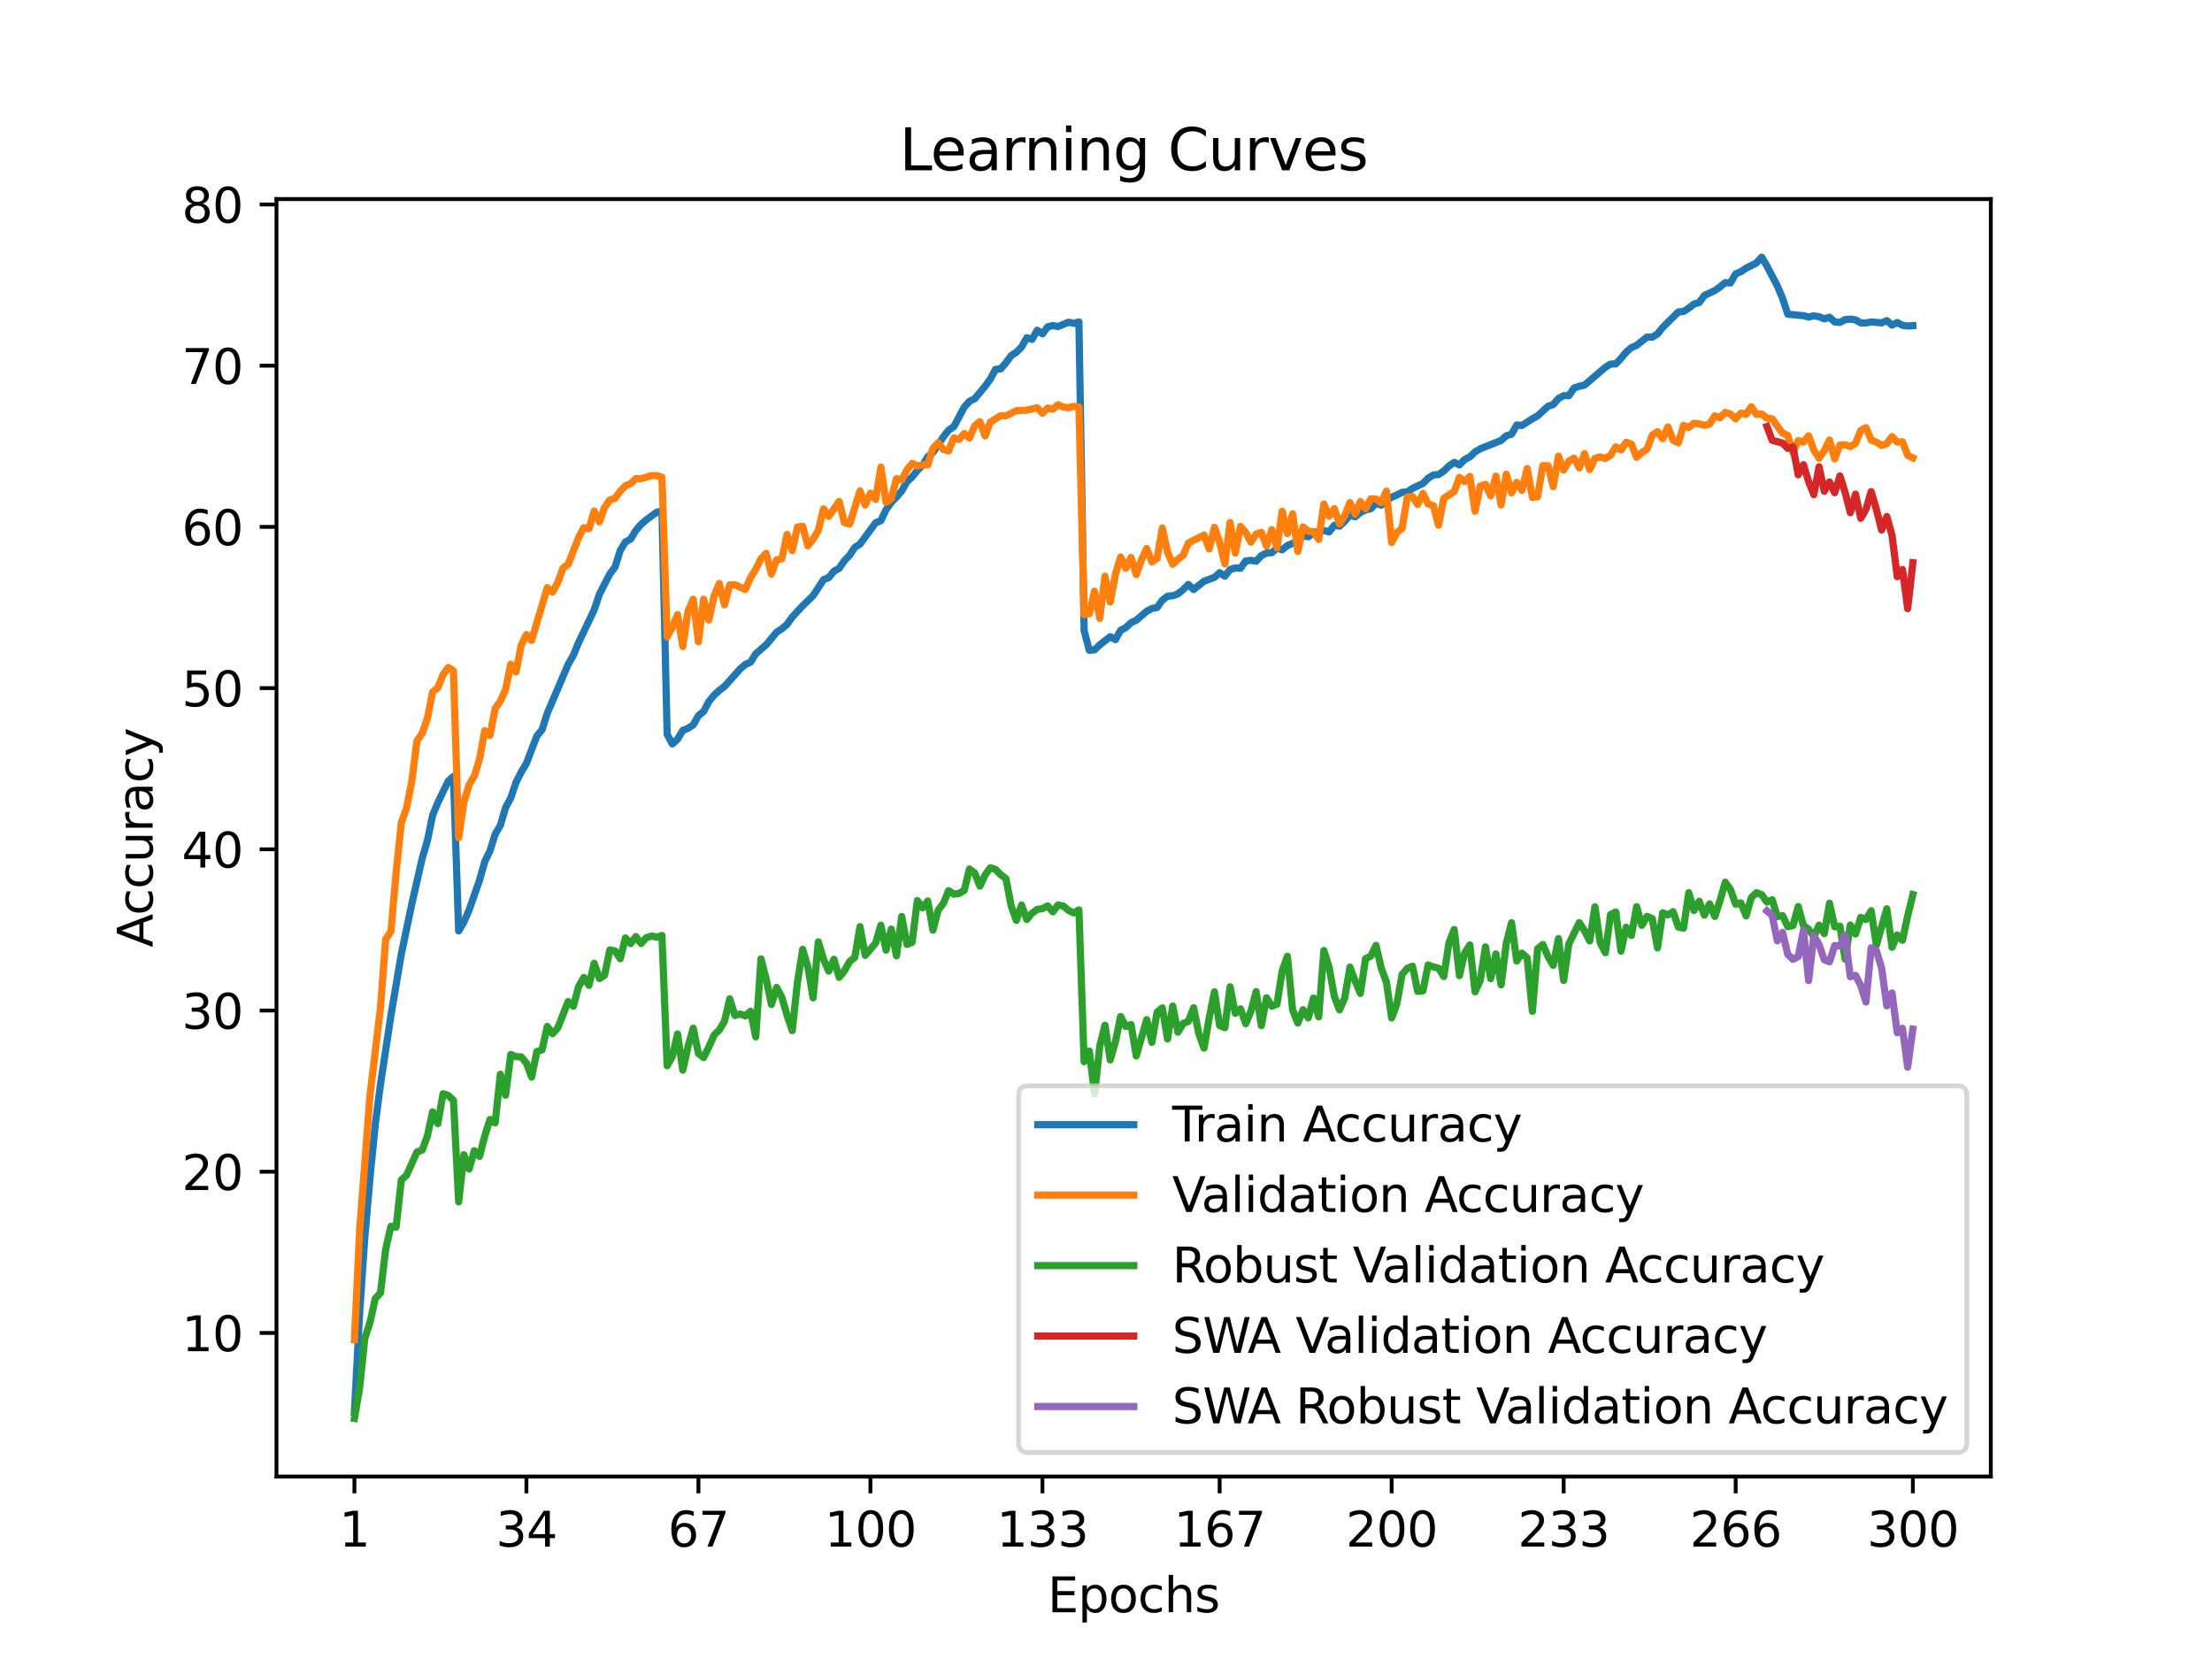<?xml version="1.0" encoding="utf-8" standalone="no"?>
<!DOCTYPE svg PUBLIC "-//W3C//DTD SVG 1.1//EN"
  "http://www.w3.org/Graphics/SVG/1.1/DTD/svg11.dtd">
<svg xmlns:xlink="http://www.w3.org/1999/xlink" width="460.8pt" height="345.6pt" viewBox="0 0 460.8 345.6" xmlns="http://www.w3.org/2000/svg" version="1.1">
 <defs>
  <style type="text/css">*{stroke-linejoin: round; stroke-linecap: butt}</style>
 </defs>
 <g id="figure_1">
  <g id="patch_1">
   <path d="M 0 345.6 
L 460.8 345.6 
L 460.8 0 
L 0 0 
z
" style="fill: #ffffff"/>
  </g>
  <g id="axes_1">
   <g id="patch_2">
    <path d="M 57.6 307.584 
L 414.72 307.584 
L 414.72 41.472 
L 57.6 41.472 
z
" style="fill: #ffffff"/>
   </g>
   <g id="matplotlib.axis_1">
    <g id="xtick_1">
     <g id="line2d_1">
      <defs>
       <path id="mabf340ea96" d="M 0 0 
L 0 3.5 
" style="stroke: #000000; stroke-width: 0.8"/>
      </defs>
      <g>
       <use xlink:href="#mabf340ea96" x="73.833" y="307.584" style="stroke: #000000; stroke-width: 0.8"/>
      </g>
     </g>
     <g id="text_1">
      <!-- 1 -->
      <g transform="translate(70.651 322.182) scale(0.1 -0.1)">
       <defs>
        <path id="DejaVuSans-31" d="M 794 531 
L 1825 531 
L 1825 4091 
L 703 3866 
L 703 4441 
L 1819 4666 
L 2450 4666 
L 2450 531 
L 3481 531 
L 3481 0 
L 794 0 
L 794 531 
z
" transform="scale(0.016)"/>
       </defs>
       <use xlink:href="#DejaVuSans-31"/>
      </g>
     </g>
    </g>
    <g id="xtick_2">
     <g id="line2d_2">
      <g>
       <use xlink:href="#mabf340ea96" x="109.664" y="307.584" style="stroke: #000000; stroke-width: 0.8"/>
      </g>
     </g>
     <g id="text_2">
      <!-- 34 -->
      <g transform="translate(103.302 322.182) scale(0.1 -0.1)">
       <defs>
        <path id="DejaVuSans-33" d="M 2597 2516 
Q 3050 2419 3304 2112 
Q 3559 1806 3559 1356 
Q 3559 666 3084 287 
Q 2609 -91 1734 -91 
Q 1441 -91 1130 -33 
Q 819 25 488 141 
L 488 750 
Q 750 597 1062 519 
Q 1375 441 1716 441 
Q 2309 441 2620 675 
Q 2931 909 2931 1356 
Q 2931 1769 2642 2001 
Q 2353 2234 1838 2234 
L 1294 2234 
L 1294 2753 
L 1863 2753 
Q 2328 2753 2575 2939 
Q 2822 3125 2822 3475 
Q 2822 3834 2567 4026 
Q 2313 4219 1838 4219 
Q 1578 4219 1281 4162 
Q 984 4106 628 3988 
L 628 4550 
Q 988 4650 1302 4700 
Q 1616 4750 1894 4750 
Q 2613 4750 3031 4423 
Q 3450 4097 3450 3541 
Q 3450 3153 3228 2886 
Q 3006 2619 2597 2516 
z
" transform="scale(0.016)"/>
        <path id="DejaVuSans-34" d="M 2419 4116 
L 825 1625 
L 2419 1625 
L 2419 4116 
z
M 2253 4666 
L 3047 4666 
L 3047 1625 
L 3713 1625 
L 3713 1100 
L 3047 1100 
L 3047 0 
L 2419 0 
L 2419 1100 
L 313 1100 
L 313 1709 
L 2253 4666 
z
" transform="scale(0.016)"/>
       </defs>
       <use xlink:href="#DejaVuSans-33"/>
       <use xlink:href="#DejaVuSans-34" x="63.623"/>
      </g>
     </g>
    </g>
    <g id="xtick_3">
     <g id="line2d_3">
      <g>
       <use xlink:href="#mabf340ea96" x="145.496" y="307.584" style="stroke: #000000; stroke-width: 0.8"/>
      </g>
     </g>
     <g id="text_3">
      <!-- 67 -->
      <g transform="translate(139.133 322.182) scale(0.1 -0.1)">
       <defs>
        <path id="DejaVuSans-36" d="M 2113 2584 
Q 1688 2584 1439 2293 
Q 1191 2003 1191 1497 
Q 1191 994 1439 701 
Q 1688 409 2113 409 
Q 2538 409 2786 701 
Q 3034 994 3034 1497 
Q 3034 2003 2786 2293 
Q 2538 2584 2113 2584 
z
M 3366 4563 
L 3366 3988 
Q 3128 4100 2886 4159 
Q 2644 4219 2406 4219 
Q 1781 4219 1451 3797 
Q 1122 3375 1075 2522 
Q 1259 2794 1537 2939 
Q 1816 3084 2150 3084 
Q 2853 3084 3261 2657 
Q 3669 2231 3669 1497 
Q 3669 778 3244 343 
Q 2819 -91 2113 -91 
Q 1303 -91 875 529 
Q 447 1150 447 2328 
Q 447 3434 972 4092 
Q 1497 4750 2381 4750 
Q 2619 4750 2861 4703 
Q 3103 4656 3366 4563 
z
" transform="scale(0.016)"/>
        <path id="DejaVuSans-37" d="M 525 4666 
L 3525 4666 
L 3525 4397 
L 1831 0 
L 1172 0 
L 2766 4134 
L 525 4134 
L 525 4666 
z
" transform="scale(0.016)"/>
       </defs>
       <use xlink:href="#DejaVuSans-36"/>
       <use xlink:href="#DejaVuSans-37" x="63.623"/>
      </g>
     </g>
    </g>
    <g id="xtick_4">
     <g id="line2d_4">
      <g>
       <use xlink:href="#mabf340ea96" x="181.327" y="307.584" style="stroke: #000000; stroke-width: 0.8"/>
      </g>
     </g>
     <g id="text_4">
      <!-- 100 -->
      <g transform="translate(171.783 322.182) scale(0.1 -0.1)">
       <defs>
        <path id="DejaVuSans-30" d="M 2034 4250 
Q 1547 4250 1301 3770 
Q 1056 3291 1056 2328 
Q 1056 1369 1301 889 
Q 1547 409 2034 409 
Q 2525 409 2770 889 
Q 3016 1369 3016 2328 
Q 3016 3291 2770 3770 
Q 2525 4250 2034 4250 
z
M 2034 4750 
Q 2819 4750 3233 4129 
Q 3647 3509 3647 2328 
Q 3647 1150 3233 529 
Q 2819 -91 2034 -91 
Q 1250 -91 836 529 
Q 422 1150 422 2328 
Q 422 3509 836 4129 
Q 1250 4750 2034 4750 
z
" transform="scale(0.016)"/>
       </defs>
       <use xlink:href="#DejaVuSans-31"/>
       <use xlink:href="#DejaVuSans-30" x="63.623"/>
       <use xlink:href="#DejaVuSans-30" x="127.246"/>
      </g>
     </g>
    </g>
    <g id="xtick_5">
     <g id="line2d_5">
      <g>
       <use xlink:href="#mabf340ea96" x="217.158" y="307.584" style="stroke: #000000; stroke-width: 0.8"/>
      </g>
     </g>
     <g id="text_5">
      <!-- 133 -->
      <g transform="translate(207.615 322.182) scale(0.1 -0.1)">
       <use xlink:href="#DejaVuSans-31"/>
       <use xlink:href="#DejaVuSans-33" x="63.623"/>
       <use xlink:href="#DejaVuSans-33" x="127.246"/>
      </g>
     </g>
    </g>
    <g id="xtick_6">
     <g id="line2d_6">
      <g>
       <use xlink:href="#mabf340ea96" x="254.076" y="307.584" style="stroke: #000000; stroke-width: 0.8"/>
      </g>
     </g>
     <g id="text_6">
      <!-- 167 -->
      <g transform="translate(244.532 322.182) scale(0.1 -0.1)">
       <use xlink:href="#DejaVuSans-31"/>
       <use xlink:href="#DejaVuSans-36" x="63.623"/>
       <use xlink:href="#DejaVuSans-37" x="127.246"/>
      </g>
     </g>
    </g>
    <g id="xtick_7">
     <g id="line2d_7">
      <g>
       <use xlink:href="#mabf340ea96" x="289.907" y="307.584" style="stroke: #000000; stroke-width: 0.8"/>
      </g>
     </g>
     <g id="text_7">
      <!-- 200 -->
      <g transform="translate(280.363 322.182) scale(0.1 -0.1)">
       <defs>
        <path id="DejaVuSans-32" d="M 1228 531 
L 3431 531 
L 3431 0 
L 469 0 
L 469 531 
Q 828 903 1448 1529 
Q 2069 2156 2228 2338 
Q 2531 2678 2651 2914 
Q 2772 3150 2772 3378 
Q 2772 3750 2511 3984 
Q 2250 4219 1831 4219 
Q 1534 4219 1204 4116 
Q 875 4013 500 3803 
L 500 4441 
Q 881 4594 1212 4672 
Q 1544 4750 1819 4750 
Q 2544 4750 2975 4387 
Q 3406 4025 3406 3419 
Q 3406 3131 3298 2873 
Q 3191 2616 2906 2266 
Q 2828 2175 2409 1742 
Q 1991 1309 1228 531 
z
" transform="scale(0.016)"/>
       </defs>
       <use xlink:href="#DejaVuSans-32"/>
       <use xlink:href="#DejaVuSans-30" x="63.623"/>
       <use xlink:href="#DejaVuSans-30" x="127.246"/>
      </g>
     </g>
    </g>
    <g id="xtick_8">
     <g id="line2d_8">
      <g>
       <use xlink:href="#mabf340ea96" x="325.739" y="307.584" style="stroke: #000000; stroke-width: 0.8"/>
      </g>
     </g>
     <g id="text_8">
      <!-- 233 -->
      <g transform="translate(316.195 322.182) scale(0.1 -0.1)">
       <use xlink:href="#DejaVuSans-32"/>
       <use xlink:href="#DejaVuSans-33" x="63.623"/>
       <use xlink:href="#DejaVuSans-33" x="127.246"/>
      </g>
     </g>
    </g>
    <g id="xtick_9">
     <g id="line2d_9">
      <g>
       <use xlink:href="#mabf340ea96" x="361.57" y="307.584" style="stroke: #000000; stroke-width: 0.8"/>
      </g>
     </g>
     <g id="text_9">
      <!-- 266 -->
      <g transform="translate(352.026 322.182) scale(0.1 -0.1)">
       <use xlink:href="#DejaVuSans-32"/>
       <use xlink:href="#DejaVuSans-36" x="63.623"/>
       <use xlink:href="#DejaVuSans-36" x="127.246"/>
      </g>
     </g>
    </g>
    <g id="xtick_10">
     <g id="line2d_10">
      <g>
       <use xlink:href="#mabf340ea96" x="398.487" y="307.584" style="stroke: #000000; stroke-width: 0.8"/>
      </g>
     </g>
     <g id="text_10">
      <!-- 300 -->
      <g transform="translate(388.944 322.182) scale(0.1 -0.1)">
       <use xlink:href="#DejaVuSans-33"/>
       <use xlink:href="#DejaVuSans-30" x="63.623"/>
       <use xlink:href="#DejaVuSans-30" x="127.246"/>
      </g>
     </g>
    </g>
    <g id="text_11">
     <!-- Epochs -->
     <g transform="translate(218.244 335.861) scale(0.1 -0.1)">
      <defs>
       <path id="DejaVuSans-45" d="M 628 4666 
L 3578 4666 
L 3578 4134 
L 1259 4134 
L 1259 2753 
L 3481 2753 
L 3481 2222 
L 1259 2222 
L 1259 531 
L 3634 531 
L 3634 0 
L 628 0 
L 628 4666 
z
" transform="scale(0.016)"/>
       <path id="DejaVuSans-70" d="M 1159 525 
L 1159 -1331 
L 581 -1331 
L 581 3500 
L 1159 3500 
L 1159 2969 
Q 1341 3281 1617 3432 
Q 1894 3584 2278 3584 
Q 2916 3584 3314 3078 
Q 3713 2572 3713 1747 
Q 3713 922 3314 415 
Q 2916 -91 2278 -91 
Q 1894 -91 1617 61 
Q 1341 213 1159 525 
z
M 3116 1747 
Q 3116 2381 2855 2742 
Q 2594 3103 2138 3103 
Q 1681 3103 1420 2742 
Q 1159 2381 1159 1747 
Q 1159 1113 1420 752 
Q 1681 391 2138 391 
Q 2594 391 2855 752 
Q 3116 1113 3116 1747 
z
" transform="scale(0.016)"/>
       <path id="DejaVuSans-6f" d="M 1959 3097 
Q 1497 3097 1228 2736 
Q 959 2375 959 1747 
Q 959 1119 1226 758 
Q 1494 397 1959 397 
Q 2419 397 2687 759 
Q 2956 1122 2956 1747 
Q 2956 2369 2687 2733 
Q 2419 3097 1959 3097 
z
M 1959 3584 
Q 2709 3584 3137 3096 
Q 3566 2609 3566 1747 
Q 3566 888 3137 398 
Q 2709 -91 1959 -91 
Q 1206 -91 779 398 
Q 353 888 353 1747 
Q 353 2609 779 3096 
Q 1206 3584 1959 3584 
z
" transform="scale(0.016)"/>
       <path id="DejaVuSans-63" d="M 3122 3366 
L 3122 2828 
Q 2878 2963 2633 3030 
Q 2388 3097 2138 3097 
Q 1578 3097 1268 2742 
Q 959 2388 959 1747 
Q 959 1106 1268 751 
Q 1578 397 2138 397 
Q 2388 397 2633 464 
Q 2878 531 3122 666 
L 3122 134 
Q 2881 22 2623 -34 
Q 2366 -91 2075 -91 
Q 1284 -91 818 406 
Q 353 903 353 1747 
Q 353 2603 823 3093 
Q 1294 3584 2113 3584 
Q 2378 3584 2631 3529 
Q 2884 3475 3122 3366 
z
" transform="scale(0.016)"/>
       <path id="DejaVuSans-68" d="M 3513 2113 
L 3513 0 
L 2938 0 
L 2938 2094 
Q 2938 2591 2744 2837 
Q 2550 3084 2163 3084 
Q 1697 3084 1428 2787 
Q 1159 2491 1159 1978 
L 1159 0 
L 581 0 
L 581 4863 
L 1159 4863 
L 1159 2956 
Q 1366 3272 1645 3428 
Q 1925 3584 2291 3584 
Q 2894 3584 3203 3211 
Q 3513 2838 3513 2113 
z
" transform="scale(0.016)"/>
       <path id="DejaVuSans-73" d="M 2834 3397 
L 2834 2853 
Q 2591 2978 2328 3040 
Q 2066 3103 1784 3103 
Q 1356 3103 1142 2972 
Q 928 2841 928 2578 
Q 928 2378 1081 2264 
Q 1234 2150 1697 2047 
L 1894 2003 
Q 2506 1872 2764 1633 
Q 3022 1394 3022 966 
Q 3022 478 2636 193 
Q 2250 -91 1575 -91 
Q 1294 -91 989 -36 
Q 684 19 347 128 
L 347 722 
Q 666 556 975 473 
Q 1284 391 1588 391 
Q 1994 391 2212 530 
Q 2431 669 2431 922 
Q 2431 1156 2273 1281 
Q 2116 1406 1581 1522 
L 1381 1569 
Q 847 1681 609 1914 
Q 372 2147 372 2553 
Q 372 3047 722 3315 
Q 1072 3584 1716 3584 
Q 2034 3584 2315 3537 
Q 2597 3491 2834 3397 
z
" transform="scale(0.016)"/>
      </defs>
      <use xlink:href="#DejaVuSans-45"/>
      <use xlink:href="#DejaVuSans-70" x="63.184"/>
      <use xlink:href="#DejaVuSans-6f" x="126.66"/>
      <use xlink:href="#DejaVuSans-63" x="187.842"/>
      <use xlink:href="#DejaVuSans-68" x="242.822"/>
      <use xlink:href="#DejaVuSans-73" x="306.201"/>
     </g>
    </g>
   </g>
   <g id="matplotlib.axis_2">
    <g id="ytick_1">
     <g id="line2d_11">
      <defs>
       <path id="m7a487dfc3d" d="M 0 0 
L -3.5 0 
" style="stroke: #000000; stroke-width: 0.8"/>
      </defs>
      <g>
       <use xlink:href="#m7a487dfc3d" x="57.6" y="277.678" style="stroke: #000000; stroke-width: 0.8"/>
      </g>
     </g>
     <g id="text_12">
      <!-- 10 -->
      <g transform="translate(37.875 281.477) scale(0.1 -0.1)">
       <use xlink:href="#DejaVuSans-31"/>
       <use xlink:href="#DejaVuSans-30" x="63.623"/>
      </g>
     </g>
    </g>
    <g id="ytick_2">
     <g id="line2d_12">
      <g>
       <use xlink:href="#m7a487dfc3d" x="57.6" y="244.095" style="stroke: #000000; stroke-width: 0.8"/>
      </g>
     </g>
     <g id="text_13">
      <!-- 20 -->
      <g transform="translate(37.875 247.894) scale(0.1 -0.1)">
       <use xlink:href="#DejaVuSans-32"/>
       <use xlink:href="#DejaVuSans-30" x="63.623"/>
      </g>
     </g>
    </g>
    <g id="ytick_3">
     <g id="line2d_13">
      <g>
       <use xlink:href="#m7a487dfc3d" x="57.6" y="210.512" style="stroke: #000000; stroke-width: 0.8"/>
      </g>
     </g>
     <g id="text_14">
      <!-- 30 -->
      <g transform="translate(37.875 214.311) scale(0.1 -0.1)">
       <use xlink:href="#DejaVuSans-33"/>
       <use xlink:href="#DejaVuSans-30" x="63.623"/>
      </g>
     </g>
    </g>
    <g id="ytick_4">
     <g id="line2d_14">
      <g>
       <use xlink:href="#m7a487dfc3d" x="57.6" y="176.929" style="stroke: #000000; stroke-width: 0.8"/>
      </g>
     </g>
     <g id="text_15">
      <!-- 40 -->
      <g transform="translate(37.875 180.728) scale(0.1 -0.1)">
       <use xlink:href="#DejaVuSans-34"/>
       <use xlink:href="#DejaVuSans-30" x="63.623"/>
      </g>
     </g>
    </g>
    <g id="ytick_5">
     <g id="line2d_15">
      <g>
       <use xlink:href="#m7a487dfc3d" x="57.6" y="143.345" style="stroke: #000000; stroke-width: 0.8"/>
      </g>
     </g>
     <g id="text_16">
      <!-- 50 -->
      <g transform="translate(37.875 147.145) scale(0.1 -0.1)">
       <defs>
        <path id="DejaVuSans-35" d="M 691 4666 
L 3169 4666 
L 3169 4134 
L 1269 4134 
L 1269 2991 
Q 1406 3038 1543 3061 
Q 1681 3084 1819 3084 
Q 2600 3084 3056 2656 
Q 3513 2228 3513 1497 
Q 3513 744 3044 326 
Q 2575 -91 1722 -91 
Q 1428 -91 1123 -41 
Q 819 9 494 109 
L 494 744 
Q 775 591 1075 516 
Q 1375 441 1709 441 
Q 2250 441 2565 725 
Q 2881 1009 2881 1497 
Q 2881 1984 2565 2268 
Q 2250 2553 1709 2553 
Q 1456 2553 1204 2497 
Q 953 2441 691 2322 
L 691 4666 
z
" transform="scale(0.016)"/>
       </defs>
       <use xlink:href="#DejaVuSans-35"/>
       <use xlink:href="#DejaVuSans-30" x="63.623"/>
      </g>
     </g>
    </g>
    <g id="ytick_6">
     <g id="line2d_16">
      <g>
       <use xlink:href="#m7a487dfc3d" x="57.6" y="109.762" style="stroke: #000000; stroke-width: 0.8"/>
      </g>
     </g>
     <g id="text_17">
      <!-- 60 -->
      <g transform="translate(37.875 113.562) scale(0.1 -0.1)">
       <use xlink:href="#DejaVuSans-36"/>
       <use xlink:href="#DejaVuSans-30" x="63.623"/>
      </g>
     </g>
    </g>
    <g id="ytick_7">
     <g id="line2d_17">
      <g>
       <use xlink:href="#m7a487dfc3d" x="57.6" y="76.179" style="stroke: #000000; stroke-width: 0.8"/>
      </g>
     </g>
     <g id="text_18">
      <!-- 70 -->
      <g transform="translate(37.875 79.979) scale(0.1 -0.1)">
       <use xlink:href="#DejaVuSans-37"/>
       <use xlink:href="#DejaVuSans-30" x="63.623"/>
      </g>
     </g>
    </g>
    <g id="ytick_8">
     <g id="line2d_18">
      <g>
       <use xlink:href="#m7a487dfc3d" x="57.6" y="42.596" style="stroke: #000000; stroke-width: 0.8"/>
      </g>
     </g>
     <g id="text_19">
      <!-- 80 -->
      <g transform="translate(37.875 46.396) scale(0.1 -0.1)">
       <defs>
        <path id="DejaVuSans-38" d="M 2034 2216 
Q 1584 2216 1326 1975 
Q 1069 1734 1069 1313 
Q 1069 891 1326 650 
Q 1584 409 2034 409 
Q 2484 409 2743 651 
Q 3003 894 3003 1313 
Q 3003 1734 2745 1975 
Q 2488 2216 2034 2216 
z
M 1403 2484 
Q 997 2584 770 2862 
Q 544 3141 544 3541 
Q 544 4100 942 4425 
Q 1341 4750 2034 4750 
Q 2731 4750 3128 4425 
Q 3525 4100 3525 3541 
Q 3525 3141 3298 2862 
Q 3072 2584 2669 2484 
Q 3125 2378 3379 2068 
Q 3634 1759 3634 1313 
Q 3634 634 3220 271 
Q 2806 -91 2034 -91 
Q 1263 -91 848 271 
Q 434 634 434 1313 
Q 434 1759 690 2068 
Q 947 2378 1403 2484 
z
M 1172 3481 
Q 1172 3119 1398 2916 
Q 1625 2713 2034 2713 
Q 2441 2713 2670 2916 
Q 2900 3119 2900 3481 
Q 2900 3844 2670 4047 
Q 2441 4250 2034 4250 
Q 1625 4250 1398 4047 
Q 1172 3844 1172 3481 
z
" transform="scale(0.016)"/>
       </defs>
       <use xlink:href="#DejaVuSans-38"/>
       <use xlink:href="#DejaVuSans-30" x="63.623"/>
      </g>
     </g>
    </g>
    <g id="text_20">
     <!-- Accuracy -->
     <g transform="translate(31.795 197.356) rotate(-90) scale(0.1 -0.1)">
      <defs>
       <path id="DejaVuSans-41" d="M 2188 4044 
L 1331 1722 
L 3047 1722 
L 2188 4044 
z
M 1831 4666 
L 2547 4666 
L 4325 0 
L 3669 0 
L 3244 1197 
L 1141 1197 
L 716 0 
L 50 0 
L 1831 4666 
z
" transform="scale(0.016)"/>
       <path id="DejaVuSans-75" d="M 544 1381 
L 544 3500 
L 1119 3500 
L 1119 1403 
Q 1119 906 1312 657 
Q 1506 409 1894 409 
Q 2359 409 2629 706 
Q 2900 1003 2900 1516 
L 2900 3500 
L 3475 3500 
L 3475 0 
L 2900 0 
L 2900 538 
Q 2691 219 2414 64 
Q 2138 -91 1772 -91 
Q 1169 -91 856 284 
Q 544 659 544 1381 
z
M 1991 3584 
L 1991 3584 
z
" transform="scale(0.016)"/>
       <path id="DejaVuSans-72" d="M 2631 2963 
Q 2534 3019 2420 3045 
Q 2306 3072 2169 3072 
Q 1681 3072 1420 2755 
Q 1159 2438 1159 1844 
L 1159 0 
L 581 0 
L 581 3500 
L 1159 3500 
L 1159 2956 
Q 1341 3275 1631 3429 
Q 1922 3584 2338 3584 
Q 2397 3584 2469 3576 
Q 2541 3569 2628 3553 
L 2631 2963 
z
" transform="scale(0.016)"/>
       <path id="DejaVuSans-61" d="M 2194 1759 
Q 1497 1759 1228 1600 
Q 959 1441 959 1056 
Q 959 750 1161 570 
Q 1363 391 1709 391 
Q 2188 391 2477 730 
Q 2766 1069 2766 1631 
L 2766 1759 
L 2194 1759 
z
M 3341 1997 
L 3341 0 
L 2766 0 
L 2766 531 
Q 2569 213 2275 61 
Q 1981 -91 1556 -91 
Q 1019 -91 701 211 
Q 384 513 384 1019 
Q 384 1609 779 1909 
Q 1175 2209 1959 2209 
L 2766 2209 
L 2766 2266 
Q 2766 2663 2505 2880 
Q 2244 3097 1772 3097 
Q 1472 3097 1187 3025 
Q 903 2953 641 2809 
L 641 3341 
Q 956 3463 1253 3523 
Q 1550 3584 1831 3584 
Q 2591 3584 2966 3190 
Q 3341 2797 3341 1997 
z
" transform="scale(0.016)"/>
       <path id="DejaVuSans-79" d="M 2059 -325 
Q 1816 -950 1584 -1140 
Q 1353 -1331 966 -1331 
L 506 -1331 
L 506 -850 
L 844 -850 
Q 1081 -850 1212 -737 
Q 1344 -625 1503 -206 
L 1606 56 
L 191 3500 
L 800 3500 
L 1894 763 
L 2988 3500 
L 3597 3500 
L 2059 -325 
z
" transform="scale(0.016)"/>
      </defs>
      <use xlink:href="#DejaVuSans-41"/>
      <use xlink:href="#DejaVuSans-63" x="66.658"/>
      <use xlink:href="#DejaVuSans-63" x="121.639"/>
      <use xlink:href="#DejaVuSans-75" x="176.619"/>
      <use xlink:href="#DejaVuSans-72" x="239.998"/>
      <use xlink:href="#DejaVuSans-61" x="281.111"/>
      <use xlink:href="#DejaVuSans-63" x="342.391"/>
      <use xlink:href="#DejaVuSans-79" x="397.371"/>
     </g>
    </g>
   </g>
   <g id="line2d_19">
    <path d="M 73.833 294.207 
L 74.919 273.503 
L 76.004 257.662 
L 77.09 245.189 
L 78.176 234.228 
L 79.262 225.872 
L 81.433 211.569 
L 83.605 198.734 
L 85.777 188.353 
L 87.948 178.826 
L 89.034 175.108 
L 90.12 169.853 
L 91.206 167.213 
L 93.377 162.709 
L 94.463 161.749 
L 95.549 193.932 
L 96.635 192.074 
L 97.72 189.586 
L 99.892 183.37 
L 100.978 179.508 
L 102.064 177.268 
L 103.149 173.795 
L 104.235 171.931 
L 105.321 168.231 
L 106.407 166.219 
L 107.493 162.988 
L 108.578 160.836 
L 109.664 159.009 
L 111.836 153.323 
L 112.922 152.007 
L 114.007 148.581 
L 118.351 138.419 
L 119.436 136.498 
L 120.522 133.882 
L 123.78 127.048 
L 124.865 123.793 
L 127.037 119.562 
L 128.123 118.128 
L 129.209 114.662 
L 130.294 112.886 
L 131.38 112.295 
L 132.466 110.485 
L 133.552 109.235 
L 134.638 108.288 
L 136.809 106.703 
L 137.895 106.455 
L 138.981 152.987 
L 140.067 154.975 
L 141.152 153.991 
L 142.238 152.154 
L 143.324 151.718 
L 144.41 151.012 
L 145.496 149.081 
L 146.581 148.202 
L 147.667 146.15 
L 148.753 144.816 
L 149.839 143.829 
L 150.925 143.006 
L 154.182 139.352 
L 155.268 138.419 
L 156.354 137.939 
L 157.439 136.196 
L 159.611 134.325 
L 161.783 131.696 
L 162.868 130.997 
L 163.954 130.077 
L 165.04 128.535 
L 167.212 126.198 
L 169.383 124.096 
L 171.555 120.758 
L 172.641 120.331 
L 173.726 118.991 
L 174.812 118.393 
L 175.898 116.805 
L 176.984 115.67 
L 178.07 114.021 
L 179.155 113.339 
L 182.413 108.913 
L 183.499 108.459 
L 184.584 106.179 
L 185.67 104.651 
L 186.756 103.546 
L 187.842 102.273 
L 188.928 100.353 
L 190.013 99.345 
L 191.099 98.018 
L 192.185 96.9 
L 193.271 95.14 
L 194.357 94.25 
L 196.528 90.979 
L 197.614 89.619 
L 198.7 88.881 
L 200.871 84.817 
L 201.957 83.598 
L 203.043 83.064 
L 205.215 80.465 
L 206.3 78.974 
L 207.386 76.952 
L 208.472 76.834 
L 209.558 75.578 
L 210.644 74.087 
L 211.729 73.369 
L 212.815 72.287 
L 213.901 70.353 
L 214.987 70.705 
L 216.073 68.798 
L 217.158 69.547 
L 218.244 68.099 
L 219.33 67.814 
L 220.416 68.032 
L 222.587 67.125 
L 223.673 67.361 
L 224.759 67.065 
L 225.845 131.43 
L 226.931 135.477 
L 228.016 135.37 
L 229.102 134.335 
L 231.274 132.649 
L 232.36 133.25 
L 233.445 131.316 
L 234.531 130.735 
L 235.617 129.728 
L 236.703 129.214 
L 238.875 127.336 
L 239.96 126.766 
L 241.046 126.554 
L 242.132 125.046 
L 243.218 124.207 
L 244.304 124.102 
L 245.389 123.713 
L 246.475 122.833 
L 247.561 121.762 
L 248.647 122.806 
L 250.818 121.08 
L 252.99 120.277 
L 254.076 119.313 
L 255.162 120.019 
L 256.247 118.645 
L 257.333 118.306 
L 258.419 118.383 
L 259.505 116.855 
L 260.591 116.734 
L 261.676 116.916 
L 262.762 115.744 
L 263.848 115.196 
L 264.934 115.142 
L 266.02 114.199 
L 267.105 114.528 
L 268.191 113.651 
L 269.277 113.191 
L 270.363 112.997 
L 271.449 111.603 
L 272.534 111.814 
L 273.62 111.015 
L 274.706 110.669 
L 275.792 110.528 
L 276.878 110.81 
L 277.963 109.417 
L 279.049 109.611 
L 280.135 108.58 
L 281.221 107.308 
L 282.307 107.657 
L 283.392 106.75 
L 284.478 106.223 
L 285.564 105.981 
L 286.65 104.796 
L 287.736 105.232 
L 288.821 104.272 
L 289.907 103.57 
L 290.993 103.123 
L 292.079 102.552 
L 293.165 102.492 
L 294.25 101.736 
L 296.422 100.708 
L 297.508 99.624 
L 298.594 98.939 
L 299.679 98.858 
L 300.765 98.116 
L 301.851 97.088 
L 302.937 96.323 
L 304.023 96.853 
L 305.108 95.728 
L 306.194 95.167 
L 307.28 94.14 
L 308.366 93.495 
L 312.709 91.752 
L 313.795 90.781 
L 314.881 90.446 
L 315.966 88.528 
L 317.052 88.639 
L 319.224 87.235 
L 320.31 86.637 
L 322.481 84.639 
L 323.567 84.266 
L 324.653 83.02 
L 325.739 82.426 
L 326.824 82.429 
L 327.91 80.834 
L 328.996 80.451 
L 330.082 80.23 
L 333.339 77.435 
L 334.425 76.509 
L 335.511 75.847 
L 336.597 75.803 
L 337.682 74.668 
L 338.768 73.348 
L 339.854 72.415 
L 340.94 71.945 
L 343.111 70.212 
L 344.197 70.249 
L 345.283 69.567 
L 346.369 68.22 
L 349.626 64.99 
L 350.712 64.885 
L 351.798 64.184 
L 352.884 63.334 
L 353.969 63.022 
L 355.055 61.557 
L 357.227 60.526 
L 358.313 59.771 
L 359.398 58.877 
L 360.484 58.945 
L 361.57 57.047 
L 362.656 56.604 
L 363.742 55.868 
L 365.913 54.77 
L 366.999 53.568 
L 368.085 55.415 
L 370.256 59.576 
L 371.342 62.155 
L 372.428 65.46 
L 375.685 65.759 
L 376.771 66.051 
L 377.857 65.792 
L 378.943 65.977 
L 380.029 66.434 
L 381.114 66.084 
L 382.2 67.065 
L 383.286 67.162 
L 384.372 66.568 
L 385.458 66.481 
L 386.543 66.625 
L 387.629 67.263 
L 388.715 67.273 
L 389.801 67.068 
L 391.972 67.263 
L 393.058 66.793 
L 394.144 67.723 
L 395.23 67.183 
L 396.316 67.764 
L 397.401 67.918 
L 398.487 67.844 
L 398.487 67.844 
" clip-path="url(#p2c9b01b739)" style="fill: none; stroke: #1f77b4; stroke-width: 1.5; stroke-linecap: square"/>
   </g>
   <g id="line2d_20">
    <path d="M 73.833 279.088 
L 74.919 256.252 
L 77.09 228.075 
L 79.262 209.907 
L 80.348 195.634 
L 81.433 194.089 
L 82.519 181.764 
L 83.605 171.387 
L 84.691 168.331 
L 85.777 162.79 
L 86.862 154.327 
L 87.948 152.782 
L 89.034 149.626 
L 90.12 144.151 
L 91.206 143.278 
L 92.291 140.558 
L 93.377 139.047 
L 94.463 139.752 
L 95.549 174.511 
L 96.635 167.156 
L 97.72 163.495 
L 98.806 161.682 
L 99.892 158.156 
L 100.978 152.211 
L 102.064 153.219 
L 103.149 147.611 
L 104.235 146.066 
L 105.321 143.648 
L 106.407 138.375 
L 107.493 139.987 
L 108.578 134.412 
L 109.664 132.196 
L 110.75 133.405 
L 114.007 122.423 
L 115.093 123.364 
L 116.179 121.382 
L 117.265 118.36 
L 118.351 117.554 
L 120.522 112.046 
L 121.608 109.93 
L 122.694 110.132 
L 123.78 106.471 
L 124.865 108.721 
L 125.951 105.699 
L 127.037 104.154 
L 128.123 103.818 
L 129.209 102.307 
L 130.294 101.199 
L 131.38 100.729 
L 132.466 99.721 
L 133.552 99.721 
L 135.723 99.083 
L 136.809 99.083 
L 137.895 99.419 
L 138.981 132.666 
L 140.067 130.651 
L 141.152 128.032 
L 142.238 134.681 
L 143.324 127.36 
L 144.41 124.841 
L 145.496 133.707 
L 146.581 124.841 
L 147.667 129.173 
L 148.753 124.17 
L 149.839 121.55 
L 150.925 125.983 
L 152.01 121.852 
L 153.096 121.819 
L 155.268 122.793 
L 156.354 120.308 
L 157.439 118.595 
L 158.525 116.378 
L 159.611 115.27 
L 160.697 119.602 
L 161.783 116.613 
L 162.868 116.412 
L 163.954 111.341 
L 165.04 114.699 
L 166.126 109.796 
L 167.212 109.628 
L 168.297 113.725 
L 169.383 112.315 
L 170.469 110.501 
L 171.555 106.001 
L 172.641 107.58 
L 174.812 104.456 
L 175.898 108.856 
L 176.984 109.192 
L 179.155 102.273 
L 180.241 105.195 
L 181.327 102.744 
L 182.413 104.053 
L 183.499 97.303 
L 184.584 104.658 
L 185.67 103.885 
L 186.756 99.721 
L 187.842 99.99 
L 188.928 97.908 
L 190.013 96.531 
L 191.099 97.068 
L 192.185 96.833 
L 193.271 96.833 
L 194.357 93.408 
L 195.442 92.232 
L 196.528 93.643 
L 197.614 93.945 
L 198.7 91.225 
L 199.786 91.56 
L 200.871 90.318 
L 201.957 91.258 
L 203.043 88.706 
L 204.129 87.833 
L 205.215 90.822 
L 206.3 87.934 
L 208.472 86.59 
L 209.558 86.624 
L 211.729 85.549 
L 213.901 85.448 
L 216.073 84.945 
L 217.158 86.086 
L 218.244 85.012 
L 219.33 85.247 
L 220.416 84.307 
L 221.502 84.81 
L 222.587 84.945 
L 223.673 84.642 
L 224.759 84.777 
L 225.845 128.065 
L 226.931 127.83 
L 228.016 123.162 
L 229.102 128.804 
L 230.188 120.039 
L 231.274 125.412 
L 232.36 119.669 
L 233.445 116.042 
L 234.531 118.393 
L 235.617 116.143 
L 236.703 119.703 
L 237.789 116.647 
L 238.875 114.263 
L 239.96 117.05 
L 241.046 116.311 
L 242.132 109.998 
L 243.218 115.001 
L 244.304 117.554 
L 245.389 116.513 
L 246.475 115.673 
L 247.561 113.121 
L 250.818 111.475 
L 251.904 114.363 
L 252.99 109.863 
L 254.076 112.986 
L 255.162 117.453 
L 256.247 108.856 
L 257.333 115.203 
L 258.419 109.662 
L 259.505 110.904 
L 260.591 112.953 
L 261.676 111.274 
L 262.762 110.904 
L 263.848 113.759 
L 264.934 110.333 
L 266.02 114.128 
L 267.105 106.505 
L 268.191 111.139 
L 269.277 107.042 
L 270.363 114.867 
L 271.449 109.762 
L 272.534 110.669 
L 273.62 110.77 
L 274.706 112.382 
L 275.792 104.994 
L 276.878 107.546 
L 277.963 105.968 
L 279.049 109.124 
L 280.135 107.412 
L 281.221 104.691 
L 282.307 107.109 
L 283.392 104.49 
L 284.478 105.968 
L 285.564 103.919 
L 286.65 103.953 
L 287.736 104.725 
L 288.821 102.307 
L 289.907 113.02 
L 290.993 110.938 
L 292.079 110.065 
L 293.165 103.516 
L 294.25 103.449 
L 295.336 105.094 
L 296.422 102.777 
L 297.508 104.994 
L 298.594 105.33 
L 299.679 109.427 
L 300.765 103.818 
L 302.937 102.408 
L 304.023 99.452 
L 305.108 100.326 
L 306.194 99.251 
L 307.28 106.505 
L 308.366 101.266 
L 309.452 100.897 
L 310.537 103.315 
L 311.623 99.184 
L 312.709 105.195 
L 313.795 98.781 
L 314.881 102.676 
L 315.966 100.494 
L 317.052 102.139 
L 318.138 97.605 
L 319.224 103.617 
L 320.31 103.482 
L 321.395 97.001 
L 322.481 97.035 
L 323.567 101.4 
L 324.653 95.02 
L 325.739 97.908 
L 326.824 96.061 
L 327.91 95.456 
L 328.996 97.471 
L 330.082 94.516 
L 331.168 97.807 
L 332.253 95.49 
L 333.339 95.187 
L 334.425 95.523 
L 335.511 94.818 
L 336.597 93.105 
L 337.682 93.743 
L 338.768 92.131 
L 339.854 92.534 
L 340.94 95.255 
L 342.026 94.281 
L 343.111 93.542 
L 344.197 90.654 
L 345.283 89.948 
L 346.369 91.393 
L 347.455 88.941 
L 348.54 91.695 
L 349.626 92.266 
L 350.712 88.639 
L 351.798 89.042 
L 352.884 88.169 
L 353.969 88.303 
L 355.055 88.605 
L 356.141 88.337 
L 357.227 86.624 
L 358.313 87.027 
L 359.398 85.919 
L 360.484 86.254 
L 361.57 87.262 
L 362.656 86.053 
L 363.742 86.322 
L 364.827 84.743 
L 365.913 86.322 
L 366.999 86.254 
L 368.085 87.094 
L 369.171 87.262 
L 371.342 90.251 
L 372.428 90.721 
L 373.514 94.348 
L 374.6 91.796 
L 375.685 92.098 
L 376.771 90.788 
L 377.857 93.743 
L 378.943 95.456 
L 380.029 93.878 
L 381.114 91.661 
L 382.2 95.59 
L 383.286 92.702 
L 384.372 92.669 
L 385.458 93.038 
L 386.543 92.366 
L 387.629 89.68 
L 388.715 89.075 
L 389.801 91.661 
L 390.887 92.098 
L 391.972 92.803 
L 393.058 92.434 
L 394.144 90.956 
L 395.23 92.098 
L 396.316 92.031 
L 397.401 94.852 
L 398.487 95.389 
L 398.487 95.389 
" clip-path="url(#p2c9b01b739)" style="fill: none; stroke: #ff7f0e; stroke-width: 1.5; stroke-linecap: square"/>
   </g>
   <g id="line2d_21">
    <path d="M 73.833 295.488 
L 74.919 289.073 
L 76.004 278.766 
L 77.09 275.454 
L 78.176 270.521 
L 79.262 269.34 
L 80.348 260.214 
L 81.433 255.49 
L 82.519 255.629 
L 83.605 245.808 
L 84.691 244.813 
L 86.862 239.995 
L 87.948 239.578 
L 89.034 236.66 
L 90.12 231.611 
L 91.206 234.066 
L 92.291 227.859 
L 93.377 228.206 
L 94.463 229.225 
L 95.549 250.371 
L 96.635 240.551 
L 97.72 243.539 
L 98.806 239.717 
L 99.892 240.898 
L 100.978 236.683 
L 102.064 233.209 
L 103.149 233.904 
L 104.235 223.783 
L 105.321 228.16 
L 106.407 219.66 
L 107.493 220.123 
L 108.578 220.17 
L 109.664 221.467 
L 110.75 224.385 
L 111.836 219.058 
L 112.922 218.687 
L 114.007 213.823 
L 115.093 215.329 
L 116.179 214.171 
L 118.351 208.636 
L 119.436 209.631 
L 120.522 205.555 
L 121.608 203.633 
L 122.694 205.254 
L 123.78 200.668 
L 124.865 203.841 
L 125.951 203.146 
L 127.037 197.889 
L 128.123 198.097 
L 129.209 199.719 
L 130.294 195.388 
L 131.38 196.569 
L 132.466 195.11 
L 133.552 196.546 
L 134.638 195.341 
L 135.723 194.994 
L 136.809 195.226 
L 137.895 194.878 
L 138.981 222.022 
L 140.067 220.054 
L 141.152 215.399 
L 142.238 222.926 
L 143.324 218.039 
L 144.41 214.194 
L 145.496 219.475 
L 146.581 220.308 
L 147.667 218.108 
L 148.753 215.63 
L 149.839 214.565 
L 150.925 212.735 
L 152.01 208.08 
L 153.096 211.554 
L 154.182 211.23 
L 155.268 211.646 
L 156.354 210.651 
L 157.439 216.001 
L 158.525 199.742 
L 159.611 203.957 
L 160.697 209.261 
L 161.783 205.694 
L 162.868 207.732 
L 163.954 211.484 
L 165.04 214.704 
L 166.126 204.582 
L 167.212 197.773 
L 168.297 201.456 
L 169.383 207.871 
L 170.469 196.198 
L 171.555 199.834 
L 172.641 202.289 
L 173.726 199.834 
L 174.812 203.61 
L 175.898 202.266 
L 176.984 200.321 
L 178.07 199.441 
L 179.155 193.048 
L 180.241 199.024 
L 182.413 196.453 
L 183.499 192.747 
L 184.584 197.935 
L 185.67 193.558 
L 186.756 199.116 
L 187.842 190.918 
L 188.928 196.731 
L 190.013 196.291 
L 191.099 187.606 
L 192.185 189.111 
L 193.271 187.698 
L 194.357 193.766 
L 195.442 189.597 
L 196.528 188.185 
L 197.614 185.544 
L 198.7 186.262 
L 199.786 186.123 
L 200.871 185.475 
L 201.957 181.028 
L 203.043 181.862 
L 204.129 184.595 
L 205.215 182.279 
L 206.3 180.773 
L 207.386 181.121 
L 208.472 182.209 
L 209.558 183.043 
L 210.644 188.717 
L 211.729 191.728 
L 212.815 188.532 
L 213.901 191.543 
L 214.987 190.246 
L 216.073 189.435 
L 217.158 189.296 
L 218.244 188.717 
L 219.33 189.945 
L 220.416 188.509 
L 221.502 188.74 
L 222.587 189.644 
L 223.673 190.176 
L 224.759 189.551 
L 225.845 221.165 
L 226.931 218.965 
L 228.016 227.882 
L 229.102 217.923 
L 230.188 213.569 
L 231.274 220.795 
L 232.36 217.043 
L 233.445 211.762 
L 234.531 213.847 
L 235.617 213.43 
L 236.703 219.961 
L 238.875 212.411 
L 239.96 217.135 
L 241.046 210.859 
L 242.132 209.956 
L 243.218 216.441 
L 244.304 209.585 
L 245.389 215.028 
L 246.475 213.221 
L 247.561 212.758 
L 248.647 209.933 
L 249.733 215.329 
L 250.818 218.34 
L 251.904 212.017 
L 252.99 206.621 
L 254.076 213.638 
L 255.162 214.078 
L 256.247 205.578 
L 257.333 211.091 
L 258.419 210.164 
L 259.505 213.244 
L 260.591 210.674 
L 261.676 206.574 
L 262.762 213.661 
L 263.848 207.848 
L 264.934 209.608 
L 266.02 209.191 
L 267.105 202.289 
L 268.191 199.209 
L 269.277 210.373 
L 270.363 213.129 
L 271.449 210.349 
L 272.534 212.04 
L 273.62 207.918 
L 274.706 211.832 
L 275.792 198.005 
L 276.878 201.502 
L 277.963 207.547 
L 279.049 210.373 
L 280.135 207.894 
L 281.221 201.479 
L 282.307 204.374 
L 283.392 206.945 
L 284.478 199.695 
L 285.564 199.186 
L 286.65 196.939 
L 287.736 201.687 
L 288.821 204.606 
L 289.907 212.063 
L 290.993 209.122 
L 292.079 202.984 
L 293.165 201.734 
L 294.25 201.27 
L 295.336 206.528 
L 296.422 206.412 
L 297.508 201.016 
L 298.594 201.433 
L 299.679 201.687 
L 300.765 203.424 
L 301.851 196.384 
L 302.937 193.627 
L 304.023 203.239 
L 305.108 198.537 
L 306.194 196.847 
L 307.28 206.621 
L 308.366 204.235 
L 309.452 197.264 
L 310.537 203.864 
L 311.623 198.723 
L 312.709 205.161 
L 313.795 196.476 
L 314.881 192.215 
L 315.966 200.205 
L 317.052 198.561 
L 318.138 199.557 
L 319.224 210.674 
L 320.31 197.657 
L 321.395 196.754 
L 322.481 199.279 
L 323.567 201.108 
L 324.653 195.527 
L 325.739 204.235 
L 326.824 196.638 
L 328.996 192.191 
L 330.082 193.905 
L 331.168 196.013 
L 332.253 188.903 
L 333.339 196.36 
L 334.425 198.468 
L 335.511 190.524 
L 336.597 189.991 
L 337.682 198.144 
L 338.768 193.164 
L 339.854 194.878 
L 340.94 188.879 
L 342.026 192.77 
L 343.111 190.894 
L 344.197 191.381 
L 345.283 197.472 
L 346.369 190.153 
L 347.455 190.593 
L 348.54 189.922 
L 349.626 193.118 
L 350.712 193.349 
L 351.798 185.984 
L 352.884 189.667 
L 353.969 187.745 
L 355.055 190.64 
L 356.141 188.3 
L 357.227 190.918 
L 358.313 187.582 
L 359.398 183.784 
L 360.484 185.313 
L 361.57 188.347 
L 362.656 188.092 
L 363.742 190.779 
L 364.827 187.003 
L 365.913 185.961 
L 366.999 186.378 
L 368.085 187.907 
L 369.171 187.443 
L 370.256 190.941 
L 371.342 190.755 
L 372.428 193.048 
L 373.514 192.817 
L 374.6 188.856 
L 375.685 192.817 
L 376.771 193.581 
L 377.857 195.156 
L 378.943 192.724 
L 380.029 194.507 
L 381.114 188.161 
L 382.2 193.072 
L 383.286 192.933 
L 384.372 199.811 
L 385.458 192.701 
L 386.543 194.577 
L 387.629 191.103 
L 388.715 191.566 
L 389.801 189.736 
L 390.887 196.87 
L 393.058 189.319 
L 394.144 197.333 
L 395.23 194.762 
L 396.316 195.874 
L 397.401 190.825 
L 398.487 186.355 
L 398.487 186.355 
" clip-path="url(#p2c9b01b739)" style="fill: none; stroke: #2ca02c; stroke-width: 1.5; stroke-linecap: square"/>
   </g>
   <g id="line2d_22">
    <path d="M 368.085 88.84 
L 369.171 91.728 
L 371.342 92.299 
L 372.428 93.408 
L 373.514 93.105 
L 374.6 98.915 
L 375.685 96.799 
L 376.771 100.326 
L 377.857 103.046 
L 378.943 97.236 
L 380.029 102.341 
L 381.114 100.393 
L 382.2 102.643 
L 383.286 99.15 
L 384.372 102.576 
L 385.458 106.807 
L 386.543 102.945 
L 387.629 107.983 
L 388.715 106.102 
L 389.801 102.408 
L 390.887 106.136 
L 391.972 110.401 
L 393.058 107.613 
L 394.144 111.509 
L 395.23 120.14 
L 396.316 118.628 
L 397.401 126.789 
L 398.487 117.218 
L 398.487 117.218 
" clip-path="url(#p2c9b01b739)" style="fill: none; stroke: #d62728; stroke-width: 1.5; stroke-linecap: square"/>
   </g>
   <g id="line2d_23">
    <path d="M 368.085 189.76 
L 369.171 190.686 
L 370.256 196.013 
L 371.342 194.23 
L 372.428 198.815 
L 373.514 199.858 
L 374.6 199.279 
L 375.685 193.79 
L 376.771 204.281 
L 377.857 194.901 
L 378.943 196.777 
L 380.029 199.95 
L 381.114 200.367 
L 382.2 196.986 
L 383.286 197.055 
L 384.372 194.855 
L 385.458 203.471 
L 386.543 203.193 
L 387.629 205.3 
L 388.715 208.751 
L 389.801 197.449 
L 390.887 198.051 
L 391.972 201.618 
L 393.058 209.539 
L 394.144 206.852 
L 395.23 215.144 
L 396.316 214.217 
L 397.401 222.323 
L 398.487 214.379 
L 398.487 214.379 
" clip-path="url(#p2c9b01b739)" style="fill: none; stroke: #9467bd; stroke-width: 1.5; stroke-linecap: square"/>
   </g>
   <g id="patch_3">
    <path d="M 57.6 307.584 
L 57.6 41.472 
" style="fill: none; stroke: #000000; stroke-width: 0.8; stroke-linejoin: miter; stroke-linecap: square"/>
   </g>
   <g id="patch_4">
    <path d="M 414.72 307.584 
L 414.72 41.472 
" style="fill: none; stroke: #000000; stroke-width: 0.8; stroke-linejoin: miter; stroke-linecap: square"/>
   </g>
   <g id="patch_5">
    <path d="M 57.6 307.584 
L 414.72 307.584 
" style="fill: none; stroke: #000000; stroke-width: 0.8; stroke-linejoin: miter; stroke-linecap: square"/>
   </g>
   <g id="patch_6">
    <path d="M 57.6 41.472 
L 414.72 41.472 
" style="fill: none; stroke: #000000; stroke-width: 0.8; stroke-linejoin: miter; stroke-linecap: square"/>
   </g>
   <g id="text_21">
    <!-- Learning Curves -->
    <g transform="translate(187.376 35.472) scale(0.12 -0.12)">
     <defs>
      <path id="DejaVuSans-4c" d="M 628 4666 
L 1259 4666 
L 1259 531 
L 3531 531 
L 3531 0 
L 628 0 
L 628 4666 
z
" transform="scale(0.016)"/>
      <path id="DejaVuSans-65" d="M 3597 1894 
L 3597 1613 
L 953 1613 
Q 991 1019 1311 708 
Q 1631 397 2203 397 
Q 2534 397 2845 478 
Q 3156 559 3463 722 
L 3463 178 
Q 3153 47 2828 -22 
Q 2503 -91 2169 -91 
Q 1331 -91 842 396 
Q 353 884 353 1716 
Q 353 2575 817 3079 
Q 1281 3584 2069 3584 
Q 2775 3584 3186 3129 
Q 3597 2675 3597 1894 
z
M 3022 2063 
Q 3016 2534 2758 2815 
Q 2500 3097 2075 3097 
Q 1594 3097 1305 2825 
Q 1016 2553 972 2059 
L 3022 2063 
z
" transform="scale(0.016)"/>
      <path id="DejaVuSans-6e" d="M 3513 2113 
L 3513 0 
L 2938 0 
L 2938 2094 
Q 2938 2591 2744 2837 
Q 2550 3084 2163 3084 
Q 1697 3084 1428 2787 
Q 1159 2491 1159 1978 
L 1159 0 
L 581 0 
L 581 3500 
L 1159 3500 
L 1159 2956 
Q 1366 3272 1645 3428 
Q 1925 3584 2291 3584 
Q 2894 3584 3203 3211 
Q 3513 2838 3513 2113 
z
" transform="scale(0.016)"/>
      <path id="DejaVuSans-69" d="M 603 3500 
L 1178 3500 
L 1178 0 
L 603 0 
L 603 3500 
z
M 603 4863 
L 1178 4863 
L 1178 4134 
L 603 4134 
L 603 4863 
z
" transform="scale(0.016)"/>
      <path id="DejaVuSans-67" d="M 2906 1791 
Q 2906 2416 2648 2759 
Q 2391 3103 1925 3103 
Q 1463 3103 1205 2759 
Q 947 2416 947 1791 
Q 947 1169 1205 825 
Q 1463 481 1925 481 
Q 2391 481 2648 825 
Q 2906 1169 2906 1791 
z
M 3481 434 
Q 3481 -459 3084 -895 
Q 2688 -1331 1869 -1331 
Q 1566 -1331 1297 -1286 
Q 1028 -1241 775 -1147 
L 775 -588 
Q 1028 -725 1275 -790 
Q 1522 -856 1778 -856 
Q 2344 -856 2625 -561 
Q 2906 -266 2906 331 
L 2906 616 
Q 2728 306 2450 153 
Q 2172 0 1784 0 
Q 1141 0 747 490 
Q 353 981 353 1791 
Q 353 2603 747 3093 
Q 1141 3584 1784 3584 
Q 2172 3584 2450 3431 
Q 2728 3278 2906 2969 
L 2906 3500 
L 3481 3500 
L 3481 434 
z
" transform="scale(0.016)"/>
      <path id="DejaVuSans-20" transform="scale(0.016)"/>
      <path id="DejaVuSans-43" d="M 4122 4306 
L 4122 3641 
Q 3803 3938 3442 4084 
Q 3081 4231 2675 4231 
Q 1875 4231 1450 3742 
Q 1025 3253 1025 2328 
Q 1025 1406 1450 917 
Q 1875 428 2675 428 
Q 3081 428 3442 575 
Q 3803 722 4122 1019 
L 4122 359 
Q 3791 134 3420 21 
Q 3050 -91 2638 -91 
Q 1578 -91 968 557 
Q 359 1206 359 2328 
Q 359 3453 968 4101 
Q 1578 4750 2638 4750 
Q 3056 4750 3426 4639 
Q 3797 4528 4122 4306 
z
" transform="scale(0.016)"/>
      <path id="DejaVuSans-76" d="M 191 3500 
L 800 3500 
L 1894 563 
L 2988 3500 
L 3597 3500 
L 2284 0 
L 1503 0 
L 191 3500 
z
" transform="scale(0.016)"/>
     </defs>
     <use xlink:href="#DejaVuSans-4c"/>
     <use xlink:href="#DejaVuSans-65" x="53.963"/>
     <use xlink:href="#DejaVuSans-61" x="115.486"/>
     <use xlink:href="#DejaVuSans-72" x="176.766"/>
     <use xlink:href="#DejaVuSans-6e" x="216.129"/>
     <use xlink:href="#DejaVuSans-69" x="279.508"/>
     <use xlink:href="#DejaVuSans-6e" x="307.291"/>
     <use xlink:href="#DejaVuSans-67" x="370.67"/>
     <use xlink:href="#DejaVuSans-20" x="434.146"/>
     <use xlink:href="#DejaVuSans-43" x="465.934"/>
     <use xlink:href="#DejaVuSans-75" x="535.758"/>
     <use xlink:href="#DejaVuSans-72" x="599.137"/>
     <use xlink:href="#DejaVuSans-76" x="640.25"/>
     <use xlink:href="#DejaVuSans-65" x="699.43"/>
     <use xlink:href="#DejaVuSans-73" x="760.953"/>
    </g>
   </g>
   <g id="legend_1">
    <g id="patch_7">
     <path d="M 214.189 302.584 
L 407.72 302.584 
Q 409.72 302.584 409.72 300.584 
L 409.72 228.193 
Q 409.72 226.193 407.72 226.193 
L 214.189 226.193 
Q 212.189 226.193 212.189 228.193 
L 212.189 300.584 
Q 212.189 302.584 214.189 302.584 
z
" style="fill: #ffffff; opacity: 0.8; stroke: #cccccc; stroke-linejoin: miter"/>
    </g>
    <g id="line2d_24">
     <path d="M 216.189 234.292 
L 226.189 234.292 
L 236.189 234.292 
" style="fill: none; stroke: #1f77b4; stroke-width: 1.5; stroke-linecap: square"/>
    </g>
    <g id="text_22">
     <!-- Train Accuracy -->
     <g transform="translate(244.189 237.792) scale(0.1 -0.1)">
      <defs>
       <path id="DejaVuSans-54" d="M -19 4666 
L 3928 4666 
L 3928 4134 
L 2272 4134 
L 2272 0 
L 1638 0 
L 1638 4134 
L -19 4134 
L -19 4666 
z
" transform="scale(0.016)"/>
      </defs>
      <use xlink:href="#DejaVuSans-54"/>
      <use xlink:href="#DejaVuSans-72" x="46.334"/>
      <use xlink:href="#DejaVuSans-61" x="87.447"/>
      <use xlink:href="#DejaVuSans-69" x="148.727"/>
      <use xlink:href="#DejaVuSans-6e" x="176.51"/>
      <use xlink:href="#DejaVuSans-20" x="239.889"/>
      <use xlink:href="#DejaVuSans-41" x="271.676"/>
      <use xlink:href="#DejaVuSans-63" x="338.334"/>
      <use xlink:href="#DejaVuSans-63" x="393.314"/>
      <use xlink:href="#DejaVuSans-75" x="448.295"/>
      <use xlink:href="#DejaVuSans-72" x="511.674"/>
      <use xlink:href="#DejaVuSans-61" x="552.787"/>
      <use xlink:href="#DejaVuSans-63" x="614.066"/>
      <use xlink:href="#DejaVuSans-79" x="669.047"/>
     </g>
    </g>
    <g id="line2d_25">
     <path d="M 216.189 248.97 
L 226.189 248.97 
L 236.189 248.97 
" style="fill: none; stroke: #ff7f0e; stroke-width: 1.5; stroke-linecap: square"/>
    </g>
    <g id="text_23">
     <!-- Validation Accuracy -->
     <g transform="translate(244.189 252.47) scale(0.1 -0.1)">
      <defs>
       <path id="DejaVuSans-56" d="M 1831 0 
L 50 4666 
L 709 4666 
L 2188 738 
L 3669 4666 
L 4325 4666 
L 2547 0 
L 1831 0 
z
" transform="scale(0.016)"/>
       <path id="DejaVuSans-6c" d="M 603 4863 
L 1178 4863 
L 1178 0 
L 603 0 
L 603 4863 
z
" transform="scale(0.016)"/>
       <path id="DejaVuSans-64" d="M 2906 2969 
L 2906 4863 
L 3481 4863 
L 3481 0 
L 2906 0 
L 2906 525 
Q 2725 213 2448 61 
Q 2172 -91 1784 -91 
Q 1150 -91 751 415 
Q 353 922 353 1747 
Q 353 2572 751 3078 
Q 1150 3584 1784 3584 
Q 2172 3584 2448 3432 
Q 2725 3281 2906 2969 
z
M 947 1747 
Q 947 1113 1208 752 
Q 1469 391 1925 391 
Q 2381 391 2643 752 
Q 2906 1113 2906 1747 
Q 2906 2381 2643 2742 
Q 2381 3103 1925 3103 
Q 1469 3103 1208 2742 
Q 947 2381 947 1747 
z
" transform="scale(0.016)"/>
       <path id="DejaVuSans-74" d="M 1172 4494 
L 1172 3500 
L 2356 3500 
L 2356 3053 
L 1172 3053 
L 1172 1153 
Q 1172 725 1289 603 
Q 1406 481 1766 481 
L 2356 481 
L 2356 0 
L 1766 0 
Q 1100 0 847 248 
Q 594 497 594 1153 
L 594 3053 
L 172 3053 
L 172 3500 
L 594 3500 
L 594 4494 
L 1172 4494 
z
" transform="scale(0.016)"/>
      </defs>
      <use xlink:href="#DejaVuSans-56"/>
      <use xlink:href="#DejaVuSans-61" x="60.658"/>
      <use xlink:href="#DejaVuSans-6c" x="121.938"/>
      <use xlink:href="#DejaVuSans-69" x="149.721"/>
      <use xlink:href="#DejaVuSans-64" x="177.504"/>
      <use xlink:href="#DejaVuSans-61" x="240.98"/>
      <use xlink:href="#DejaVuSans-74" x="302.26"/>
      <use xlink:href="#DejaVuSans-69" x="341.469"/>
      <use xlink:href="#DejaVuSans-6f" x="369.252"/>
      <use xlink:href="#DejaVuSans-6e" x="430.434"/>
      <use xlink:href="#DejaVuSans-20" x="493.812"/>
      <use xlink:href="#DejaVuSans-41" x="525.6"/>
      <use xlink:href="#DejaVuSans-63" x="592.258"/>
      <use xlink:href="#DejaVuSans-63" x="647.238"/>
      <use xlink:href="#DejaVuSans-75" x="702.219"/>
      <use xlink:href="#DejaVuSans-72" x="765.598"/>
      <use xlink:href="#DejaVuSans-61" x="806.711"/>
      <use xlink:href="#DejaVuSans-63" x="867.99"/>
      <use xlink:href="#DejaVuSans-79" x="922.971"/>
     </g>
    </g>
    <g id="line2d_26">
     <path d="M 216.189 263.648 
L 226.189 263.648 
L 236.189 263.648 
" style="fill: none; stroke: #2ca02c; stroke-width: 1.5; stroke-linecap: square"/>
    </g>
    <g id="text_24">
     <!-- Robust Validation Accuracy -->
     <g transform="translate(244.189 267.148) scale(0.1 -0.1)">
      <defs>
       <path id="DejaVuSans-52" d="M 2841 2188 
Q 3044 2119 3236 1894 
Q 3428 1669 3622 1275 
L 4263 0 
L 3584 0 
L 2988 1197 
Q 2756 1666 2539 1819 
Q 2322 1972 1947 1972 
L 1259 1972 
L 1259 0 
L 628 0 
L 628 4666 
L 2053 4666 
Q 2853 4666 3247 4331 
Q 3641 3997 3641 3322 
Q 3641 2881 3436 2590 
Q 3231 2300 2841 2188 
z
M 1259 4147 
L 1259 2491 
L 2053 2491 
Q 2509 2491 2742 2702 
Q 2975 2913 2975 3322 
Q 2975 3731 2742 3939 
Q 2509 4147 2053 4147 
L 1259 4147 
z
" transform="scale(0.016)"/>
       <path id="DejaVuSans-62" d="M 3116 1747 
Q 3116 2381 2855 2742 
Q 2594 3103 2138 3103 
Q 1681 3103 1420 2742 
Q 1159 2381 1159 1747 
Q 1159 1113 1420 752 
Q 1681 391 2138 391 
Q 2594 391 2855 752 
Q 3116 1113 3116 1747 
z
M 1159 2969 
Q 1341 3281 1617 3432 
Q 1894 3584 2278 3584 
Q 2916 3584 3314 3078 
Q 3713 2572 3713 1747 
Q 3713 922 3314 415 
Q 2916 -91 2278 -91 
Q 1894 -91 1617 61 
Q 1341 213 1159 525 
L 1159 0 
L 581 0 
L 581 4863 
L 1159 4863 
L 1159 2969 
z
" transform="scale(0.016)"/>
      </defs>
      <use xlink:href="#DejaVuSans-52"/>
      <use xlink:href="#DejaVuSans-6f" x="64.982"/>
      <use xlink:href="#DejaVuSans-62" x="126.164"/>
      <use xlink:href="#DejaVuSans-75" x="189.641"/>
      <use xlink:href="#DejaVuSans-73" x="253.02"/>
      <use xlink:href="#DejaVuSans-74" x="305.119"/>
      <use xlink:href="#DejaVuSans-20" x="344.328"/>
      <use xlink:href="#DejaVuSans-56" x="376.115"/>
      <use xlink:href="#DejaVuSans-61" x="436.773"/>
      <use xlink:href="#DejaVuSans-6c" x="498.053"/>
      <use xlink:href="#DejaVuSans-69" x="525.836"/>
      <use xlink:href="#DejaVuSans-64" x="553.619"/>
      <use xlink:href="#DejaVuSans-61" x="617.096"/>
      <use xlink:href="#DejaVuSans-74" x="678.375"/>
      <use xlink:href="#DejaVuSans-69" x="717.584"/>
      <use xlink:href="#DejaVuSans-6f" x="745.367"/>
      <use xlink:href="#DejaVuSans-6e" x="806.549"/>
      <use xlink:href="#DejaVuSans-20" x="869.928"/>
      <use xlink:href="#DejaVuSans-41" x="901.715"/>
      <use xlink:href="#DejaVuSans-63" x="968.373"/>
      <use xlink:href="#DejaVuSans-63" x="1023.354"/>
      <use xlink:href="#DejaVuSans-75" x="1078.334"/>
      <use xlink:href="#DejaVuSans-72" x="1141.713"/>
      <use xlink:href="#DejaVuSans-61" x="1182.826"/>
      <use xlink:href="#DejaVuSans-63" x="1244.105"/>
      <use xlink:href="#DejaVuSans-79" x="1299.086"/>
     </g>
    </g>
    <g id="line2d_27">
     <path d="M 216.189 278.326 
L 226.189 278.326 
L 236.189 278.326 
" style="fill: none; stroke: #d62728; stroke-width: 1.5; stroke-linecap: square"/>
    </g>
    <g id="text_25">
     <!-- SWA Validation Accuracy -->
     <g transform="translate(244.189 281.826) scale(0.1 -0.1)">
      <defs>
       <path id="DejaVuSans-53" d="M 3425 4513 
L 3425 3897 
Q 3066 4069 2747 4153 
Q 2428 4238 2131 4238 
Q 1616 4238 1336 4038 
Q 1056 3838 1056 3469 
Q 1056 3159 1242 3001 
Q 1428 2844 1947 2747 
L 2328 2669 
Q 3034 2534 3370 2195 
Q 3706 1856 3706 1288 
Q 3706 609 3251 259 
Q 2797 -91 1919 -91 
Q 1588 -91 1214 -16 
Q 841 59 441 206 
L 441 856 
Q 825 641 1194 531 
Q 1563 422 1919 422 
Q 2459 422 2753 634 
Q 3047 847 3047 1241 
Q 3047 1584 2836 1778 
Q 2625 1972 2144 2069 
L 1759 2144 
Q 1053 2284 737 2584 
Q 422 2884 422 3419 
Q 422 4038 858 4394 
Q 1294 4750 2059 4750 
Q 2388 4750 2728 4690 
Q 3069 4631 3425 4513 
z
" transform="scale(0.016)"/>
       <path id="DejaVuSans-57" d="M 213 4666 
L 850 4666 
L 1831 722 
L 2809 4666 
L 3519 4666 
L 4500 722 
L 5478 4666 
L 6119 4666 
L 4947 0 
L 4153 0 
L 3169 4050 
L 2175 0 
L 1381 0 
L 213 4666 
z
" transform="scale(0.016)"/>
      </defs>
      <use xlink:href="#DejaVuSans-53"/>
      <use xlink:href="#DejaVuSans-57" x="63.477"/>
      <use xlink:href="#DejaVuSans-41" x="156.854"/>
      <use xlink:href="#DejaVuSans-20" x="225.262"/>
      <use xlink:href="#DejaVuSans-56" x="257.049"/>
      <use xlink:href="#DejaVuSans-61" x="317.707"/>
      <use xlink:href="#DejaVuSans-6c" x="378.986"/>
      <use xlink:href="#DejaVuSans-69" x="406.77"/>
      <use xlink:href="#DejaVuSans-64" x="434.553"/>
      <use xlink:href="#DejaVuSans-61" x="498.029"/>
      <use xlink:href="#DejaVuSans-74" x="559.309"/>
      <use xlink:href="#DejaVuSans-69" x="598.518"/>
      <use xlink:href="#DejaVuSans-6f" x="626.301"/>
      <use xlink:href="#DejaVuSans-6e" x="687.482"/>
      <use xlink:href="#DejaVuSans-20" x="750.861"/>
      <use xlink:href="#DejaVuSans-41" x="782.648"/>
      <use xlink:href="#DejaVuSans-63" x="849.307"/>
      <use xlink:href="#DejaVuSans-63" x="904.287"/>
      <use xlink:href="#DejaVuSans-75" x="959.268"/>
      <use xlink:href="#DejaVuSans-72" x="1022.646"/>
      <use xlink:href="#DejaVuSans-61" x="1063.76"/>
      <use xlink:href="#DejaVuSans-63" x="1125.039"/>
      <use xlink:href="#DejaVuSans-79" x="1180.02"/>
     </g>
    </g>
    <g id="line2d_28">
     <path d="M 216.189 293.004 
L 226.189 293.004 
L 236.189 293.004 
" style="fill: none; stroke: #9467bd; stroke-width: 1.5; stroke-linecap: square"/>
    </g>
    <g id="text_26">
     <!-- SWA Robust Validation Accuracy -->
     <g transform="translate(244.189 296.504) scale(0.1 -0.1)">
      <use xlink:href="#DejaVuSans-53"/>
      <use xlink:href="#DejaVuSans-57" x="63.477"/>
      <use xlink:href="#DejaVuSans-41" x="156.854"/>
      <use xlink:href="#DejaVuSans-20" x="225.262"/>
      <use xlink:href="#DejaVuSans-52" x="257.049"/>
      <use xlink:href="#DejaVuSans-6f" x="322.031"/>
      <use xlink:href="#DejaVuSans-62" x="383.213"/>
      <use xlink:href="#DejaVuSans-75" x="446.689"/>
      <use xlink:href="#DejaVuSans-73" x="510.068"/>
      <use xlink:href="#DejaVuSans-74" x="562.168"/>
      <use xlink:href="#DejaVuSans-20" x="601.377"/>
      <use xlink:href="#DejaVuSans-56" x="633.164"/>
      <use xlink:href="#DejaVuSans-61" x="693.822"/>
      <use xlink:href="#DejaVuSans-6c" x="755.102"/>
      <use xlink:href="#DejaVuSans-69" x="782.885"/>
      <use xlink:href="#DejaVuSans-64" x="810.668"/>
      <use xlink:href="#DejaVuSans-61" x="874.145"/>
      <use xlink:href="#DejaVuSans-74" x="935.424"/>
      <use xlink:href="#DejaVuSans-69" x="974.633"/>
      <use xlink:href="#DejaVuSans-6f" x="1002.416"/>
      <use xlink:href="#DejaVuSans-6e" x="1063.598"/>
      <use xlink:href="#DejaVuSans-20" x="1126.977"/>
      <use xlink:href="#DejaVuSans-41" x="1158.764"/>
      <use xlink:href="#DejaVuSans-63" x="1225.422"/>
      <use xlink:href="#DejaVuSans-63" x="1280.402"/>
      <use xlink:href="#DejaVuSans-75" x="1335.383"/>
      <use xlink:href="#DejaVuSans-72" x="1398.762"/>
      <use xlink:href="#DejaVuSans-61" x="1439.875"/>
      <use xlink:href="#DejaVuSans-63" x="1501.154"/>
      <use xlink:href="#DejaVuSans-79" x="1556.135"/>
     </g>
    </g>
   </g>
  </g>
 </g>
 <defs>
  <clipPath id="p2c9b01b739">
   <rect x="57.6" y="41.472" width="357.12" height="266.112"/>
  </clipPath>
 </defs>
</svg>
